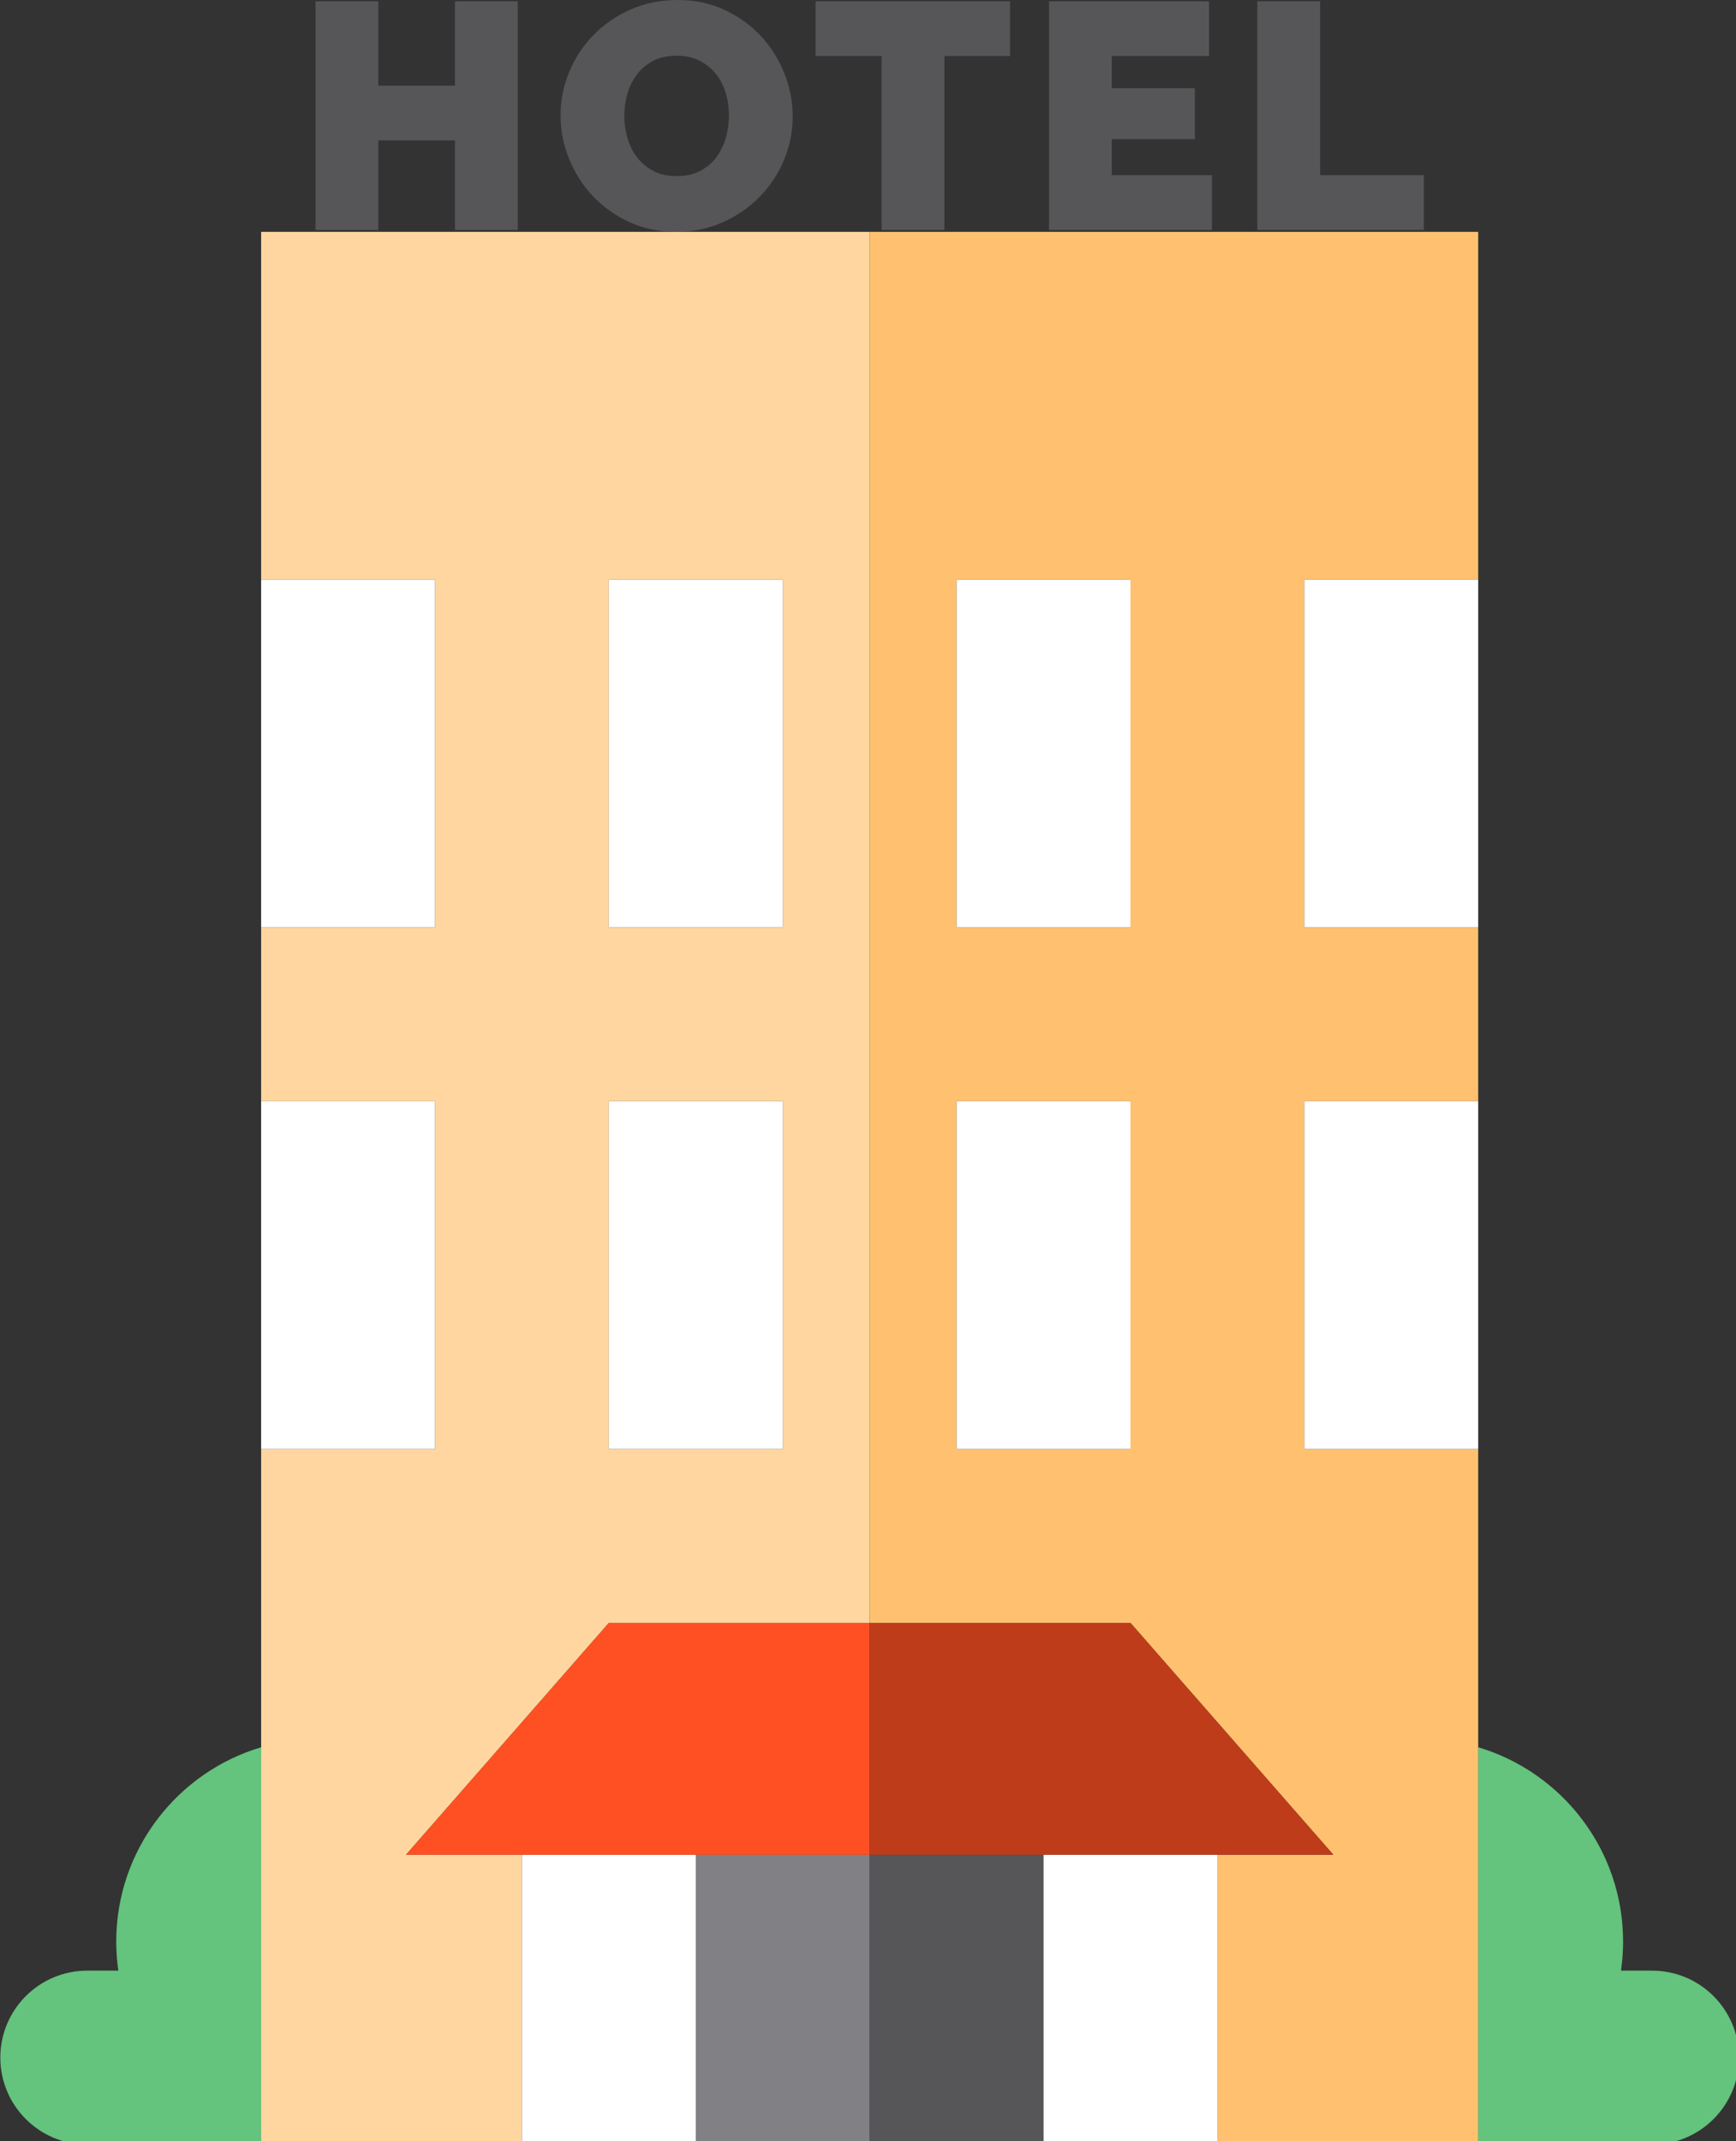 <?xml version="1.0" encoding="UTF-8" standalone="no"?>
<!-- Generator: Adobe Illustrator 19.0.0, SVG Export Plug-In . SVG Version: 6.00 Build 0)  -->

<svg xmlns:dc="http://purl.org/dc/elements/1.1/" xmlns:cc="http://creativecommons.org/ns#" xmlns:rdf="http://www.w3.org/1999/02/22-rdf-syntax-ns#" xmlns:svg="http://www.w3.org/2000/svg" xmlns="http://www.w3.org/2000/svg" xmlns:sodipodi="http://sodipodi.sourceforge.net/DTD/sodipodi-0.dtd" xmlns:inkscape="http://www.inkscape.org/namespaces/inkscape" version="1.1" id="Capa_1" x="0px" y="0px" viewBox="0 0 42.235 52.09" xml:space="preserve" inkscape:version="0.48.4 r9939" width="100%" height="100%" sodipodi:docname="hotel.svg"><rect x="0" y="0" width="42.235" height="52.09" fill="#333333" stroke="none"/><defs id="defs59" /><sodipodi:namedview pagecolor="#ffffff" bordercolor="#666666" borderopacity="1" objecttolerance="10" gridtolerance="10" guidetolerance="10" inkscape:pageopacity="0" inkscape:pageshadow="2" inkscape:window-width="1600" inkscape:window-height="848" id="namedview57" showgrid="false" fit-margin-top="0" fit-margin-left="0" fit-margin-right="0" fit-margin-bottom="0" inkscape:zoom="1" inkscape:cx="21.117727" inkscape:cy="26.045195" inkscape:window-x="0" inkscape:window-y="0" inkscape:window-maximized="1" inkscape:current-layer="Capa_1" /><g id="XMLID_6_" transform="matrix(0.141,0,0,0.141,-4.927,0)"><path id="XMLID_2245_" style="fill:#64c37d" d="M 80,301.458 C 65.544,305.762 55,319.146 55,335 c 0,1.698 0.127,3.366 0.361,5 H 50 c -8.284,0 -15,6.716 -15,15 0,8.284 6.716,15 15,15 h 30 v -68.542 z" inkscape:connector-curvature="0" /><path id="XMLID_2246_" style="fill:#64c37d" d="m 320,340 h -5.361 c 0.234,-1.634 0.361,-3.302 0.361,-5 0,-15.854 -10.544,-29.238 -25,-33.542 V 370 h 30 c 8.284,0 15,-6.716 15,-15 0,-8.284 -6.716,-15 -15,-15 z" inkscape:connector-curvature="0" /><path id="XMLID_2247_" style="fill:#ffd6a0" d="m 125,320 h -20 l 35,-40 h 45 V 40 H 151.611 80 v 60 h 30 v 60 H 80 v 30 h 30 v 60 H 80 v 120 h 45 v -50 z m 15,-220 h 30 v 60 h -30 v -60 z m 0,90 h 30 v 60 h -30 v -60 z" inkscape:connector-curvature="0" /><path id="XMLID_2251_" style="fill:#ffc170" d="m 290,250 h -30 v -60 h 30 v -30 h -30 v -60 h 30 V 40 H 185 v 240 h 45 l 35,40 h -20 v 50 h 45 V 250 z m -60,0 h -30 v -60 h 30 v 60 z m 0,-90 h -30 v -60 h 30 v 60 z" inkscape:connector-curvature="0" /><rect id="XMLID_2255_" x="155" y="320" style="fill:#818085" width="30" height="50" /><rect id="XMLID_2256_" x="185" y="320" style="fill:#565659" width="30" height="50" /><rect id="XMLID_2257_" x="125" y="320" style="fill:#ffffff" width="30" height="50" /><rect id="XMLID_2258_" x="215" y="320" style="fill:#ffffff" width="30" height="50" /><rect id="XMLID_2259_" x="80" y="100" style="fill:#ffffff" width="30" height="60" /><rect id="XMLID_2260_" x="140" y="100" style="fill:#ffffff" width="30" height="60" /><rect id="XMLID_2261_" x="200" y="100" style="fill:#ffffff" width="30" height="60" /><rect id="XMLID_2262_" x="260" y="100" style="fill:#ffffff" width="30" height="60" /><rect id="XMLID_2263_" x="80" y="190" style="fill:#ffffff" width="30" height="60" /><rect id="XMLID_2264_" x="140" y="190" style="fill:#ffffff" width="30" height="60" /><rect id="XMLID_2265_" x="200" y="190" style="fill:#ffffff" width="30" height="60" /><rect id="XMLID_2266_" x="260" y="190" style="fill:#ffffff" width="30" height="60" /><polygon id="XMLID_2267_" style="fill:#565659" points="89.388,0.222 89.388,39.667 100.222,39.667 100.222,24.222 113.444,24.222 113.444,39.667 124.278,39.667 124.278,0.222 113.444,0.222 113.444,14.777 100.222,14.777 100.222,0.222 " /><path id="XMLID_2268_" style="fill:#565659" d="m 166.056,33.917 c 1.778,-1.832 3.167,-3.945 4.167,-6.334 1,-2.39 1.5,-4.879 1.5,-7.473 0,-2.518 -0.473,-4.98 -1.417,-7.389 -0.945,-2.407 -2.288,-4.556 -4.028,-6.444 C 164.537,4.388 162.445,2.87 160,1.722 157.555,0.574 154.833,0 151.833,0 c -2.926,0 -5.62,0.547 -8.083,1.639 -2.464,1.093 -4.593,2.556 -6.389,4.39 -1.797,1.833 -3.194,3.953 -4.194,6.36 -1.001,2.408 -1.501,4.908 -1.501,7.5 0,2.556 0.481,5.037 1.444,7.444 0.963,2.408 2.314,4.548 4.056,6.417 1.741,1.87 3.833,3.38 6.278,4.527 2.444,1.148 5.167,1.723 8.167,1.723 2.925,0 5.62,-0.556 8.083,-1.667 2.463,-1.111 4.584,-2.583 6.362,-4.416 z m -10.279,-4.444 c -1.148,0.612 -2.5,0.916 -4.055,0.916 -1.556,0 -2.899,-0.296 -4.028,-0.889 -1.13,-0.592 -2.064,-1.37 -2.806,-2.333 -0.741,-0.963 -1.297,-2.064 -1.666,-3.307 -0.371,-1.24 -0.556,-2.527 -0.556,-3.86 0,-1.297 0.175,-2.565 0.528,-3.807 0.352,-1.239 0.898,-2.351 1.639,-3.333 0.74,-0.981 1.675,-1.769 2.806,-2.361 1.129,-0.592 2.472,-0.889 4.027,-0.889 1.519,0 2.843,0.288 3.973,0.861 1.129,0.575 2.073,1.334 2.833,2.278 0.759,0.943 1.324,2.036 1.695,3.277 0.37,1.242 0.556,2.528 0.556,3.861 0,1.298 -0.176,2.574 -0.528,3.834 -0.352,1.259 -0.889,2.38 -1.611,3.36 -0.723,0.984 -1.659,1.78 -2.807,2.392 z" inkscape:connector-curvature="0" /><polygon id="XMLID_2271_" style="fill:#565659" points="197.89,39.667 197.89,9.667 209.224,9.667 209.224,0.222 175.668,0.222 175.668,9.667 187.057,9.667 187.057,39.667 " /><polygon id="XMLID_2272_" style="fill:#565659" points="215.945,0.222 215.945,39.667 244.057,39.667 244.057,30.222 226.779,30.222 226.779,24 241.112,24 241.112,15.222 226.779,15.222 226.779,9.667 243.557,9.667 243.557,0.222 " /><polygon id="XMLID_2273_" style="fill:#565659" points="251.889,0.222 251.889,39.667 280.612,39.667 280.612,30.222 262.723,30.222 262.723,0.222 " /><polygon id="XMLID_2274_" style="fill:#ff5023" points="185,320 185,280 140,280 105,320 125,320 155,320 " /><polygon id="XMLID_2275_" style="fill:#bf3c1a" points="265,320 230,280 185,280 185,320 215,320 245,320 " /></g><g id="g27" transform="translate(-163.882,-158.955)" /><g id="g29" transform="translate(-163.882,-158.955)" /><g id="g31" transform="translate(-163.882,-158.955)" /><g id="g33" transform="translate(-163.882,-158.955)" /><g id="g35" transform="translate(-163.882,-158.955)" /><g id="g37" transform="translate(-163.882,-158.955)" /><g id="g39" transform="translate(-163.882,-158.955)" /><g id="g41" transform="translate(-163.882,-158.955)" /><g id="g43" transform="translate(-163.882,-158.955)" /><g id="g45" transform="translate(-163.882,-158.955)" /><g id="g47" transform="translate(-163.882,-158.955)" /><g id="g49" transform="translate(-163.882,-158.955)" /><g id="g51" transform="translate(-163.882,-158.955)" /><g id="g53" transform="translate(-163.882,-158.955)" /><g id="g55" transform="translate(-163.882,-158.955)" /></svg>